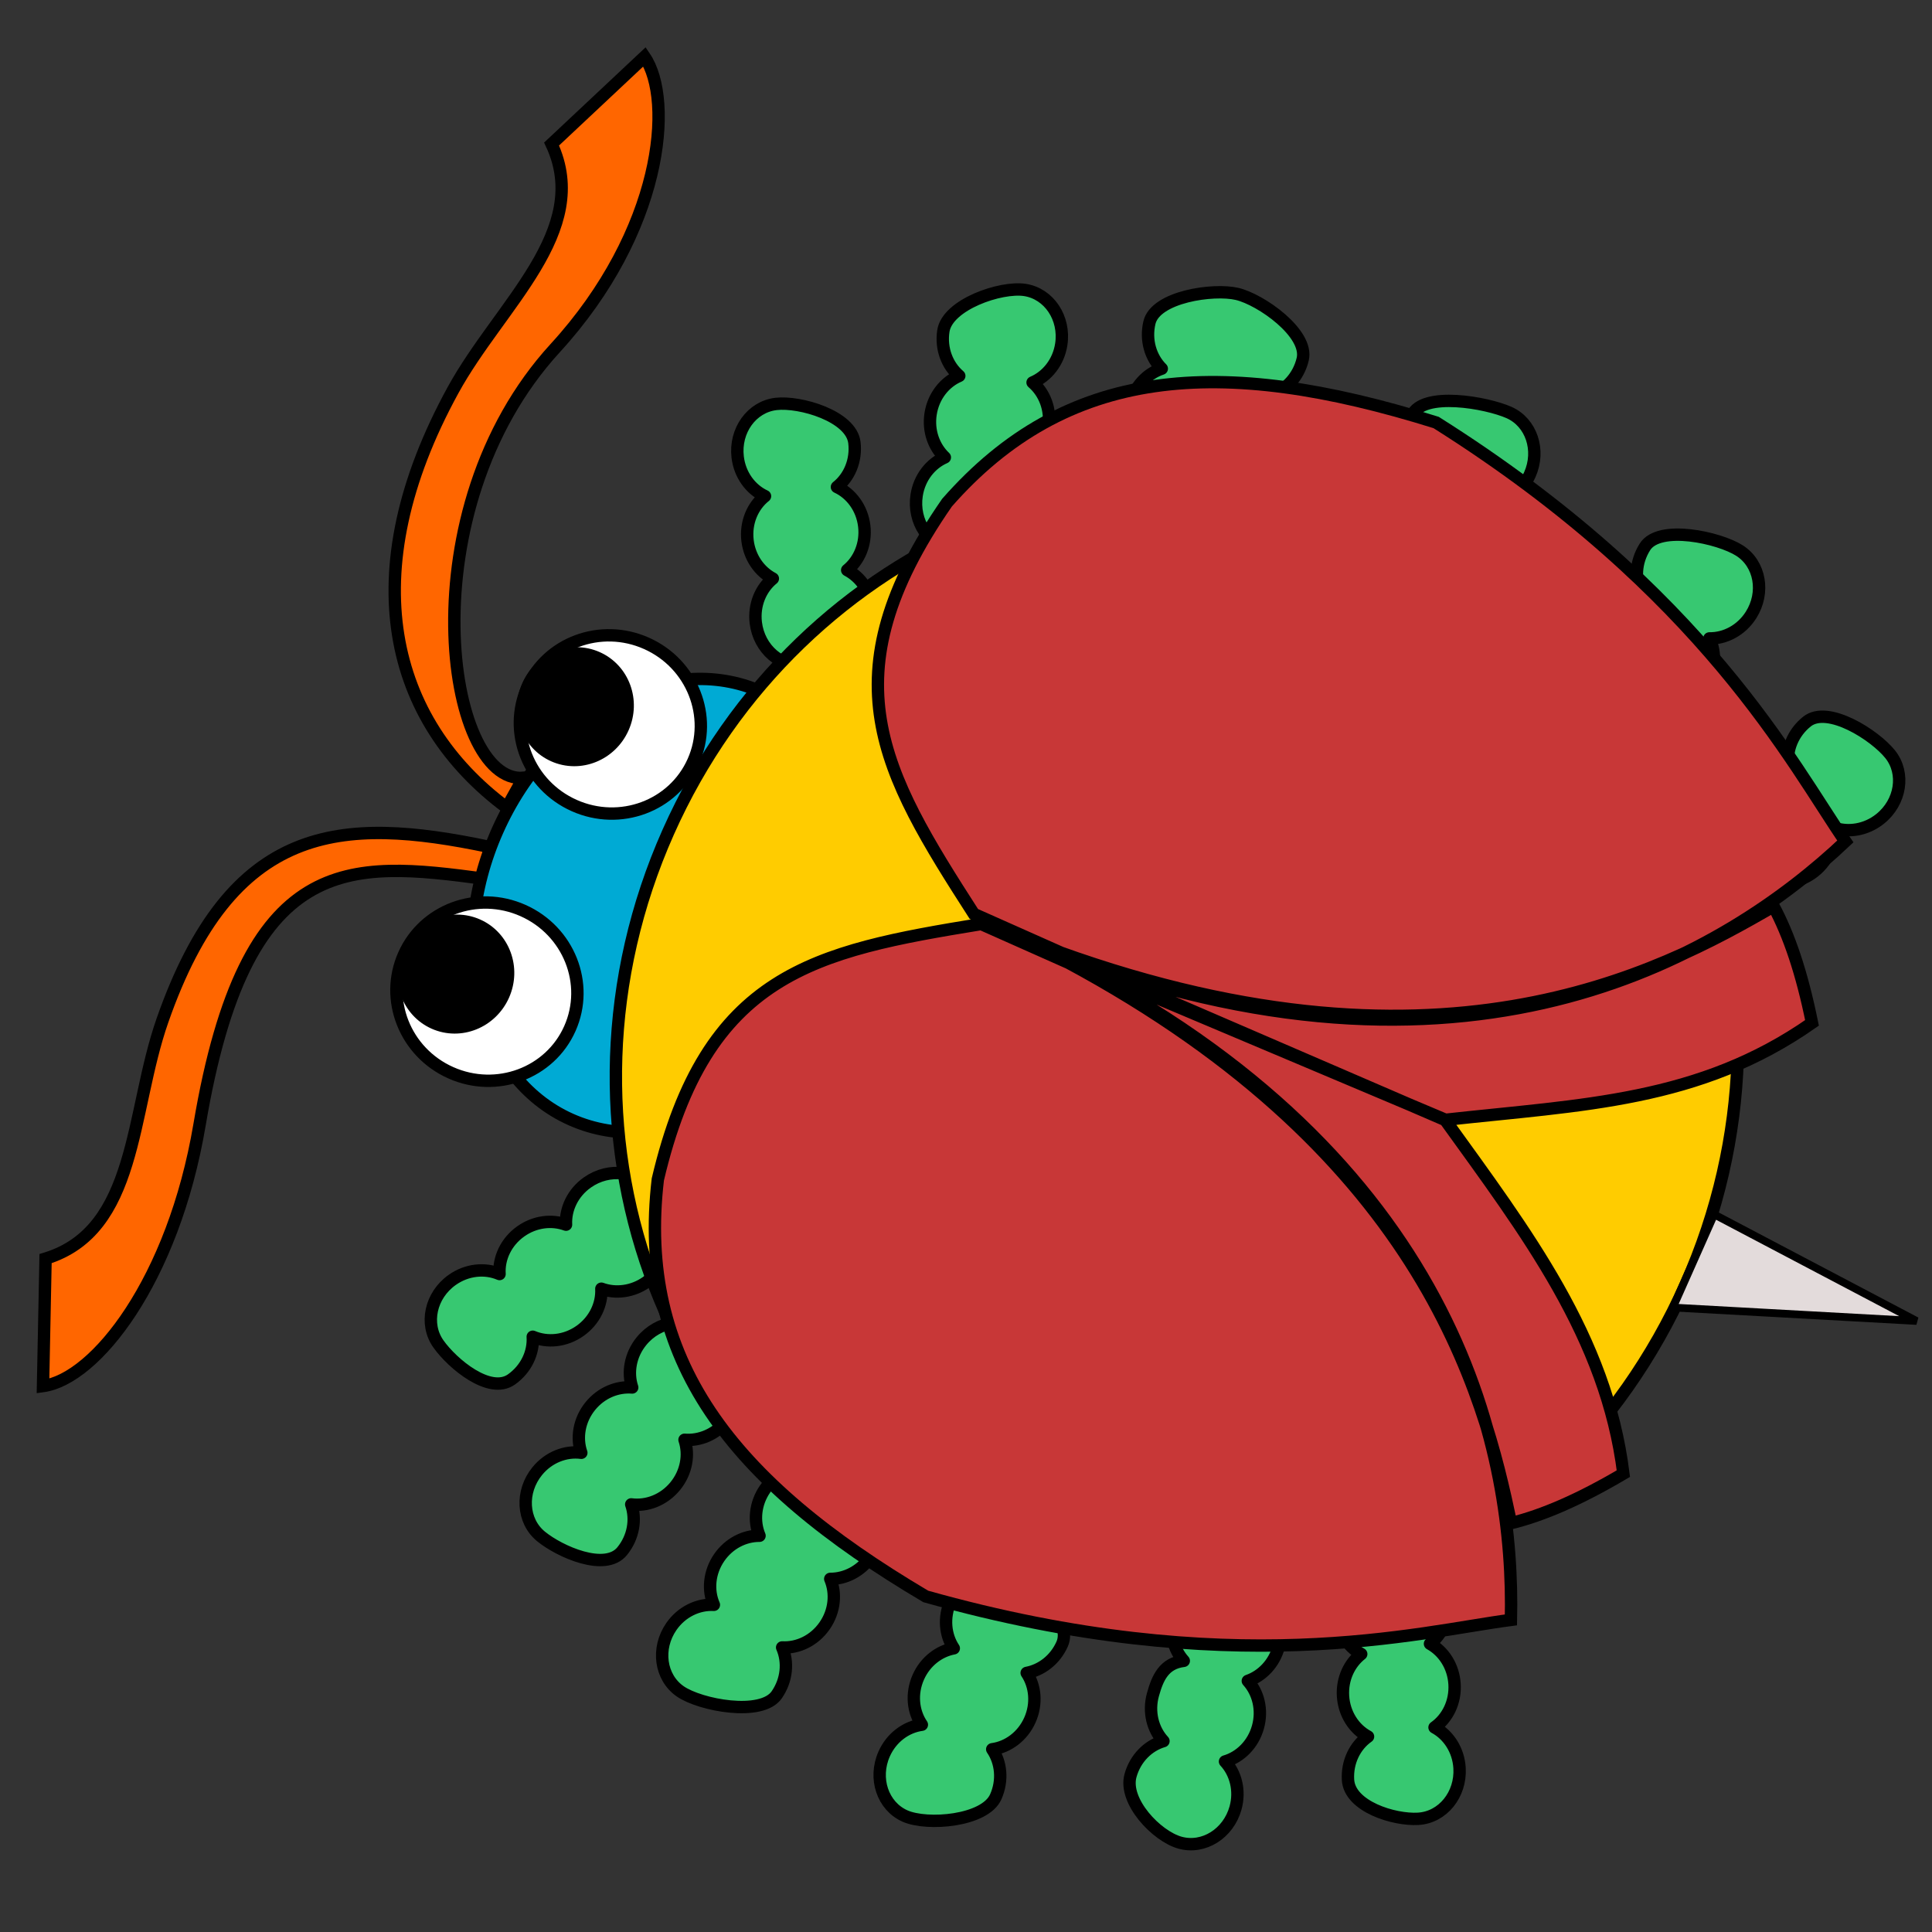 <?xml version="1.0" encoding="UTF-8" standalone="no"?>
<!-- Created with Inkscape (http://www.inkscape.org/) -->

<svg
   xmlns:dc="http://purl.org/dc/elements/1.1/"
   xmlns:cc="http://creativecommons.org/ns#"
   xmlns:rdf="http://www.w3.org/1999/02/22-rdf-syntax-ns#"
   xmlns:svg="http://www.w3.org/2000/svg"
   xmlns="http://www.w3.org/2000/svg"
   xmlns:xlink="http://www.w3.org/1999/xlink"
   xmlns:sodipodi="http://sodipodi.sourceforge.net/DTD/sodipodi-0.dtd"
   xmlns:inkscape="http://www.inkscape.org/namespaces/inkscape"
   width="251"
   height="251"
   id="svg2"
   version="1.1"
   inkscape:version="0.48.4 r9939"
   sodipodi:docname="bug.svg">
  <rect width="100%" height="100%" fill="#333333" stroke="none"/>
  <defs
     id="defs4">
    <linearGradient
       gradientUnits="userSpaceOnUse"
       y2="610.348"
       x2="261.316"
       y1="610.348"
       x1="184.641"
       gradientTransform="matrix(0.691,0,0,1.447,-43,-11)"
       id="trunk-gradient-6-0">
      <stop
         style="stop-color:#000000;stop-opacity:1"
         id="trunk-dark-stop-1-3"
         offset="0" />
      <stop
         style="stop-color:#49c2ff;stop-opacity:1"
         id="trunk-light-stop-1-60"
         offset="1" />
    </linearGradient>
    <linearGradient
       gradientUnits="userSpaceOnUse"
       y2="610.348"
       x2="261.316"
       y1="610.348"
       x1="184.641"
       gradientTransform="matrix(0.691,0,0,1.447,-43,-11)"
       id="trunk-gradient-6-0-4">
      <stop
         style="stop-color:#000000;stop-opacity:1"
         id="trunk-dark-stop-1-3-3"
         offset="0" />
      <stop
         style="stop-color:#49c2ff;stop-opacity:1"
         id="trunk-light-stop-1-60-4"
         offset="1" />
    </linearGradient>
    <linearGradient
       gradientUnits="userSpaceOnUse"
       y2="610.348"
       x2="261.316"
       y1="610.348"
       x1="184.641"
       gradientTransform="matrix(0.691,0,0,1.447,-43,-11)"
       id="trunk-gradient-6-0-5">
      <stop
         style="stop-color:#000000;stop-opacity:1"
         id="trunk-dark-stop-1-3-0"
         offset="0" />
      <stop
         style="stop-color:#49c2ff;stop-opacity:1"
         id="trunk-light-stop-1-60-49"
         offset="1" />
    </linearGradient>
    <linearGradient
       inkscape:collect="always"
       xlink:href="#trunk-gradient-6-0-5-5"
       id="linearGradient3936-5-6"
       gradientUnits="userSpaceOnUse"
       gradientTransform="matrix(0.691,0,0,1.447,-26.419,-742.658)"
       x1="184.641"
       y1="610.348"
       x2="261.316"
       y2="610.348" />
    <linearGradient
       gradientUnits="userSpaceOnUse"
       y2="610.348"
       x2="261.316"
       y1="610.348"
       x1="184.641"
       gradientTransform="matrix(0.691,0,0,1.447,-43,-11)"
       id="trunk-gradient-6-0-5-5">
      <stop
         style="stop-color:#000000;stop-opacity:1"
         id="trunk-dark-stop-1-3-0-2"
         offset="0" />
      <stop
         style="stop-color:#49c2ff;stop-opacity:1"
         id="trunk-light-stop-1-60-49-7"
         offset="1" />
    </linearGradient>
    <linearGradient
       inkscape:collect="always"
       xlink:href="#trunk-gradient-6-0-4-1"
       id="linearGradient6358-9"
       x1="61.124"
       y1="186.855"
       x2="200.505"
       y2="186.855"
       gradientUnits="userSpaceOnUse" />
    <linearGradient
       gradientUnits="userSpaceOnUse"
       y2="610.348"
       x2="261.316"
       y1="610.348"
       x1="184.641"
       gradientTransform="matrix(0.691,0,0,1.447,-43,-11)"
       id="trunk-gradient-6-0-4-1">
      <stop
         style="stop-color:#000000;stop-opacity:1"
         id="trunk-dark-stop-1-3-3-2"
         offset="0" />
      <stop
         style="stop-color:#49c2ff;stop-opacity:1"
         id="trunk-light-stop-1-60-4-7"
         offset="1" />
    </linearGradient>
  </defs>
  <sodipodi:namedview
     id="base"
     pagecolor="#ffffff"
     bordercolor="#666666"
     borderopacity="1.0"
     inkscape:pageopacity="0.0"
     inkscape:pageshadow="2"
     inkscape:zoom="2"
     inkscape:cx="254.24104"
     inkscape:cy="126.60222"
     inkscape:document-units="px"
     inkscape:current-layer="layer3"
     showgrid="false"
     fit-margin-bottom="0"
     fit-margin-top="0"
     fit-margin-left="0"
     fit-margin-right="0"
     inkscape:window-width="1440"
     inkscape:window-height="847"
     inkscape:window-x="0"
     inkscape:window-y="540"
     inkscape:window-maximized="1" />
  <g
     style="display:none"
     inkscape:label="11 copy"
     id="g3988"
     inkscape:groupmode="layer">
    <path
       inkscape:connector-curvature="0"
       id="path3990"
       d="M 109.3,124.706 C 88.391,171.704 61.767,205.5 49.834,200.192 37.901,194.883 45.178,152.479 66.087,105.481 86.997,58.482 113.62,24.686 125.553,29.995 137.486,35.304 130.209,77.707 109.3,124.706 z"
       style="color:#000000;fill:#ffffff;fill-opacity:1;fill-rule:evenodd;stroke:#000000;stroke-width:1.607;stroke-linecap:round;stroke-linejoin:round;stroke-miterlimit:4;stroke-opacity:1;stroke-dashoffset:0;marker:none;visibility:visible;display:inline;overflow:visible;enable-background:accumulate" />
    <path
       inkscape:connector-curvature="0"
       id="path3992"
       d="m 218.989,166.91 c -16.96,38.121 -60.297,55.86 -96.796,39.622 -36.499,-16.238 -52.339,-60.305 -35.38,-98.426 16.96,-38.121 60.297,-55.86 96.796,-39.622 36.499,16.238 52.339,60.305 35.38,98.426 z"
       style="color:#000000;fill:#ffffff;fill-opacity:1;fill-rule:evenodd;stroke:#000000;stroke-width:1.607;stroke-linecap:round;stroke-linejoin:round;stroke-miterlimit:4;stroke-opacity:1;stroke-dashoffset:0;marker:none;visibility:visible;display:inline;overflow:visible;enable-background:accumulate" />
    <path
       inkscape:connector-curvature="0"
       d="m 5.92,163.515 c 11.961,-3.665 10.998,-18.964 15.18,-30.929 8.984,-25.706 37.64,-44.35 41.449,-21.255 L 50.628,142.078 C 67.519,84.346 31.943,110.512 25.928,146.103 22.494,166.421 12.389,179.148 5.587,180.073 z M 71.66,18.712 C 76.947,30.05 64.938,39.578 58.851,50.695 45.772,74.58 51.111,108.348 70.816,95.714 L 85.673,66.272 C 54.1,117.473 49.715,73.528 72.124,45.231 84.916,29.076 87.604,13.049 83.737,7.378 z"
       style="fill:none;stroke:#000000;stroke-width:1.607;stroke-linecap:butt;stroke-linejoin:miter;stroke-opacity:1;display:inline"
       id="path3994" />
    <path
       inkscape:connector-curvature="0"
       d="m 116.793,62.532 c -3.968,8.918 -14.578,12.859 -23.7,8.801 -9.121,-4.058 -13.299,-14.577 -9.331,-23.496 3.968,-8.918 14.578,-12.859 23.7,-8.801 9.121,4.058 13.299,14.577 9.331,23.496 z M 73.072,169.699 c -3.968,8.918 -14.578,12.859 -23.7,8.801 -9.121,-4.058 -13.299,-14.577 -9.331,-23.496 3.968,-8.918 14.578,-12.859 23.7,-8.801 9.121,4.058 13.299,14.577 9.331,23.496 z"
       style="color:#000000;fill:#ffffff;fill-opacity:1;fill-rule:evenodd;stroke:#000000;stroke-width:1.607;stroke-linecap:round;stroke-linejoin:round;stroke-miterlimit:4;stroke-opacity:1;stroke-dashoffset:0;marker:none;visibility:visible;display:inline;overflow:visible;enable-background:accumulate"
       id="path3996" />
    <path
       inkscape:connector-curvature="0"
       d="m 63.937,166.514 c -2.976,6.689 -10.646,9.772 -17.132,6.886 -6.486,-2.886 -9.332,-10.647 -6.356,-17.336 2.976,-6.689 10.646,-9.772 17.132,-6.886 6.486,2.886 9.332,10.647 6.356,17.336 z M 108.27,60.938 c -2.976,6.689 -10.646,9.772 -17.132,6.886 -6.486,-2.886 -9.332,-10.647 -6.356,-17.336 2.976,-6.689 10.646,-9.772 17.132,-6.886 6.486,2.886 9.332,10.647 6.356,17.336 z"
       style="color:#000000;fill:#000000;fill-opacity:1;fill-rule:evenodd;stroke:#000000;stroke-width:1.607;stroke-linecap:round;stroke-linejoin:round;stroke-miterlimit:4;stroke-opacity:1;stroke-dashoffset:0;marker:none;visibility:visible;display:inline;overflow:visible;enable-background:accumulate"
       id="path3998" />
    <path
       inkscape:connector-curvature="0"
       d="m 162.886,240.856 c -3.168,0.189 -5.903,-2.459 -6.109,-5.915 -0.14,-2.34 0.921,-4.447 2.601,-5.624 -1.807,-0.97 -3.111,-2.936 -3.251,-5.275 -0.133,-2.228 0.826,-4.241 2.368,-5.446 -1.776,-0.981 -3.053,-2.928 -3.191,-5.241 -0.206,-3.456 2.195,-6.41 5.363,-6.599 3.168,-0.189 5.903,2.459 6.109,5.915 0.133,2.228 -0.826,4.241 -2.368,5.446 1.776,0.981 3.053,2.928 3.191,5.241 0.14,2.34 -0.921,4.447 -2.601,5.624 1.807,0.97 3.111,2.936 3.251,5.275 0.206,3.456 -2.195,6.41 -5.363,6.599 z m -24.1,-4.401 c -3.058,-0.848 -4.788,-4.24 -3.863,-7.576 0.626,-2.259 2.313,-3.908 4.283,-4.478 -1.396,-1.503 -1.992,-3.786 -1.366,-6.044 0.596,-2.151 2.156,-3.745 4.005,-4.385 -1.362,-1.503 -1.939,-3.759 -1.32,-5.992 0.925,-3.336 4.154,-5.353 7.212,-4.505 3.058,0.848 4.788,4.24 3.863,7.576 -0.596,2.151 -2.156,3.745 -4.005,4.385 1.362,1.503 1.939,3.759 1.32,5.992 -0.626,2.259 -2.313,3.908 -4.283,4.478 1.396,1.503 1.992,3.786 1.366,6.044 -0.925,3.336 -4.154,5.353 -7.212,4.505 z m -17.719,-5.904 c -2.9,-1.29 -4.109,-4.9 -2.702,-8.063 0.953,-2.141 2.864,-3.524 4.897,-3.797 -1.159,-1.692 -1.412,-4.038 -0.459,-6.18 0.907,-2.04 2.685,-3.386 4.608,-3.745 -1.125,-1.688 -1.363,-4.004 -0.421,-6.121 1.407,-3.163 4.899,-4.681 7.798,-3.391 2.9,1.29 4.109,4.9 2.702,8.063 -0.907,2.04 -2.685,3.386 -4.608,3.745 1.125,1.688 1.363,4.004 0.421,6.121 -0.953,2.141 -2.864,3.524 -4.897,3.797 1.159,1.692 1.411,4.038 0.459,6.18 -1.407,3.163 -4.899,4.681 -7.798,3.391 z m -18.217,-8.415 c -2.608,-1.809 -3.122,-5.581 -1.148,-8.426 1.336,-1.926 3.472,-2.927 5.52,-2.815 -0.822,-1.879 -0.632,-4.231 0.704,-6.156 1.273,-1.834 3.27,-2.825 5.227,-2.819 -0.79,-1.868 -0.591,-4.188 0.73,-6.092 1.973,-2.844 5.687,-3.684 8.294,-1.875 2.608,1.809 3.122,5.581 1.148,8.426 -1.273,1.834 -3.27,2.825 -5.227,2.819 0.79,1.868 0.591,4.188 -0.73,6.092 -1.336,1.926 -3.472,2.927 -5.52,2.815 0.822,1.879 0.632,4.231 -0.704,6.156 -1.973,2.844 -5.687,3.684 -8.294,1.875 z m -16.156,-8.387 c -2.459,-2.007 -2.678,-5.807 -0.489,-8.49 1.482,-1.816 3.69,-2.648 5.723,-2.377 -0.673,-1.937 -0.301,-4.267 1.181,-6.083 1.412,-1.73 3.48,-2.561 5.43,-2.403 -0.642,-1.924 -0.263,-4.221 1.202,-6.017 2.189,-2.682 5.956,-3.23 8.415,-1.223 2.459,2.007 2.678,5.807 0.489,8.49 -1.412,1.73 -3.48,2.561 -5.43,2.403 0.642,1.924 0.263,4.221 -1.202,6.017 -1.482,1.816 -3.69,2.648 -5.723,2.377 0.673,1.937 0.301,4.267 -1.181,6.083 -2.189,2.682 -5.956,3.23 -8.415,1.223 z M 71.221,200.526 c -1.834,-2.59 -1.03,-6.311 1.795,-8.312 1.913,-1.354 4.263,-1.567 6.149,-0.763 -0.132,-2.047 0.849,-4.193 2.762,-5.547 1.822,-1.29 4.038,-1.539 5.875,-0.866 -0.105,-2.026 0.873,-4.139 2.764,-5.478 2.825,-2.001 6.602,-1.523 8.436,1.068 1.834,2.59 1.03,6.311 -1.795,8.312 -1.822,1.29 -4.038,1.539 -5.875,0.866 0.105,2.026 -0.873,4.139 -2.764,5.478 -1.913,1.354 -4.263,1.567 -6.149,0.763 0.132,2.047 -0.849,4.193 -2.762,5.547 -2.825,2.001 -6.602,1.523 -8.436,-1.068 z M 231.706,77.754 c -1.981,-2.48 -5.779,-2.738 -8.484,-0.577 -1.831,1.463 -2.686,3.662 -2.436,5.698 -1.93,-0.693 -4.264,-0.345 -6.095,1.117 -1.744,1.393 -2.598,3.453 -2.46,5.405 -1.917,-0.662 -4.219,-0.307 -6.029,1.139 -2.705,2.161 -3.292,5.922 -1.311,8.402 1.981,2.48 5.779,2.738 8.484,0.577 1.744,-1.393 2.598,-3.453 2.46,-5.405 1.917,0.662 4.219,0.307 6.029,-1.139 1.831,-1.463 2.686,-3.662 2.436,-5.698 1.93,0.693 4.264,0.345 6.095,-1.117 2.705,-2.161 3.292,-5.922 1.311,-8.402 z M 212.3,62.8 c -2.677,-1.704 -6.355,-0.718 -8.213,2.203 -1.258,1.977 -1.354,4.335 -0.458,6.18 -2.051,-0.03 -4.146,1.055 -5.404,3.032 -1.199,1.883 -1.338,4.109 -0.575,5.91 -2.029,-0.005 -4.091,1.076 -5.335,3.031 -1.859,2.921 -1.195,6.67 1.482,8.373 2.677,1.704 6.355,0.718 8.213,-2.203 1.199,-1.883 1.338,-4.109 0.576,-5.91 2.029,0.005 4.09,-1.076 5.335,-3.031 1.258,-1.977 1.354,-4.335 0.458,-6.18 2.051,0.03 4.146,-1.055 5.404,-3.032 1.859,-2.921 1.195,-6.67 -1.482,-8.373 z m -16.249,-9.208 c -2.9,-1.29 -6.391,0.228 -7.798,3.391 -0.953,2.141 -0.7,4.487 0.459,6.18 -2.033,0.273 -3.944,1.655 -4.897,3.797 -0.907,2.04 -0.717,4.261 0.303,5.931 -2.007,0.294 -3.887,1.668 -4.829,3.786 -1.407,3.163 -0.197,6.773 2.702,8.063 2.9,1.29 6.391,-0.228 7.798,-3.391 0.907,-2.04 0.717,-4.261 -0.303,-5.931 2.007,-0.294 3.887,-1.668 4.829,-3.786 0.953,-2.141 0.7,-4.487 -0.459,-6.18 2.033,-0.273 3.944,-1.655 4.897,-3.797 1.407,-3.163 0.197,-6.773 -2.702,-8.063 z m -18.447,-7.897 c -3.09,-0.726 -6.236,1.418 -7.027,4.788 -0.536,2.282 0.151,4.539 1.605,5.985 -1.946,0.648 -3.566,2.363 -4.102,4.645 -0.51,2.173 0.091,4.32 1.406,5.769 -1.917,0.664 -3.507,2.365 -4.037,4.621 -0.792,3.37 1.071,6.691 4.161,7.416 3.09,0.726 6.236,-1.418 7.027,-4.788 0.51,-2.173 -0.091,-4.32 -1.406,-5.769 1.917,-0.664 3.507,-2.365 4.037,-4.621 0.536,-2.282 -0.151,-4.539 -1.605,-5.985 1.946,-0.648 3.566,-2.363 4.102,-4.645 0.792,-3.37 -1.071,-6.69 -4.161,-7.416 z m -17.047,-6.384 c -3.137,-0.483 -6.106,1.9 -6.633,5.321 -0.357,2.316 0.504,4.513 2.066,5.842 -1.89,0.797 -3.371,2.634 -3.727,4.95 -0.34,2.206 0.428,4.3 1.851,5.642 -1.859,0.811 -3.312,2.631 -3.664,4.921 -0.527,3.422 1.589,6.587 4.726,7.07 3.137,0.483 6.106,-1.9 6.633,-5.321 0.34,-2.206 -0.428,-4.3 -1.851,-5.642 1.859,-0.811 3.312,-2.631 3.664,-4.921 0.357,-2.316 -0.504,-4.513 -2.066,-5.842 1.89,-0.797 3.371,-2.634 3.728,-4.95 0.527,-3.422 -1.589,-6.587 -4.726,-7.07 z m -20.181,-2.641 c -3.152,0.372 -5.378,3.461 -4.972,6.899 0.275,2.328 1.69,4.215 3.551,5.078 -1.608,1.273 -2.546,3.438 -2.271,5.765 0.262,2.217 1.56,4.03 3.29,4.944 -1.575,1.278 -2.489,3.42 -2.218,5.721 0.406,3.438 3.29,5.924 6.441,5.551 3.152,-0.372 5.378,-3.461 4.972,-6.899 -0.262,-2.217 -1.56,-4.03 -3.29,-4.944 1.575,-1.278 2.489,-3.42 2.218,-5.721 -0.275,-2.328 -1.69,-4.215 -3.551,-5.078 1.608,-1.273 2.546,-3.438 2.271,-5.765 -0.406,-3.438 -3.29,-5.924 -6.441,-5.551 z"
       style="color:#000000;fill:#ffffff;fill-opacity:1;fill-rule:evenodd;stroke:#000000;stroke-width:1.607;stroke-linecap:round;stroke-linejoin:round;stroke-miterlimit:4;stroke-opacity:1;stroke-dasharray:none;stroke-dashoffset:0;marker:none;visibility:visible;display:inline;overflow:visible;enable-background:accumulate"
       id="path4000" />
    <path
       inkscape:connector-curvature="0"
       d="m 126.52,118.737 c -11.909,-18.511 -19.174,-30.801 -3.488,-53.43 15.489,-17.645 35.304,-19.26 63.547,-10.417 34.866,21.975 46.343,44.548 53.164,54.427 -15.254,14.408 -47.67,34.393 -100.011,15.298 z m 8.543,4.021 c 51.377,19.348 80.566,3.573 95.357,-5.017 2.019,3.781 3.659,8.602 4.991,15.149 -14.711,10.285 -29.802,10.619 -47.704,12.598 z m -7.579,-2.713 c -21.723,3.549 -35.716,6.38 -42.021,33.184 -2.736,23.319 9.332,39.118 34.81,54.176 39.667,11.184 64.118,4.595 76.023,3.046 0.489,-20.977 -6.371,-58.436 -55.6,-84.528 z m 8.706,3.654 c 48.771,25.207 56.596,57.449 60.119,74.187 4.16,-1.032 8.839,-3.042 14.594,-6.436 -2.211,-17.813 -12.671,-31.381 -23.188,-46.003 z"
       style="fill:#ffffff;stroke:#000000;stroke-width:1.607;stroke-linecap:butt;stroke-linejoin:miter;stroke-opacity:1;display:inline"
       id="path4002" />
  </g>
  <g
     inkscape:groupmode="layer"
     id="layer2"
     inkscape:label="11"
     style="display:none">
    <path
       id="target1-11-5-8-9"
       style="fill:#00ff00;stroke:#000000;stroke-width:1.607;stroke-linecap:butt;stroke-linejoin:miter;stroke-opacity:1;display:inline"
       d="m 5.92,163.515 c 11.961,-3.665 10.998,-18.964 15.18,-30.929 8.984,-25.706 34.011,-45.086 42.143,-21.826 L 52.423,141.997 C 64.827,84.467 31.943,110.512 25.928,146.103 22.494,166.421 12.389,179.148 5.587,180.073 z M 71.66,18.712 C 76.947,30.05 64.938,39.578 58.851,50.695 45.772,74.58 50.133,106.594 70.693,96.978 L 86.529,65.335 C 50.696,121.073 52.775,66.355 72.124,45.231 86.042,30.035 87.604,13.049 83.737,7.378 z"
       inkscape:connector-curvature="0"
       sodipodi:nodetypes="csccscccsccscc" />
    <path
       inkscape:connector-curvature="0"
       id="legs-11-8-1-2-1"
       style="color:#000000;fill:#ffffff;fill-opacity:1;fill-rule:evenodd;stroke:#000000;stroke-width:1.607;stroke-linecap:round;stroke-linejoin:round;stroke-miterlimit:4;stroke-opacity:1;stroke-dasharray:none;stroke-dashoffset:0;marker:none;visibility:visible;display:inline;overflow:visible;enable-background:accumulate"
       d="m 140.417,37.568 c -3.152,0.372 -5.378,3.461 -4.972,6.899 0.275,2.328 1.69,4.215 3.551,5.078 -1.608,1.273 -2.546,3.438 -2.271,5.765 0.262,2.217 1.56,4.03 3.29,4.944 -1.575,1.278 -2.489,3.42 -2.218,5.721 0.406,3.438 3.29,5.924 6.441,5.551 3.152,-0.372 5.378,-3.461 4.972,-6.899 -0.262,-2.217 -1.56,-4.03 -3.29,-4.944 1.575,-1.278 2.489,-3.42 2.218,-5.721 -0.275,-2.328 -1.69,-4.215 -3.551,-5.078 1.608,-1.273 2.546,-3.438 2.271,-5.765 -0.406,-3.438 -3.29,-5.924 -6.441,-5.551 z m 20.661,1.315 c -3.137,-0.483 -6.106,1.9 -6.633,5.321 -0.357,2.316 0.504,4.513 2.066,5.842 -1.89,0.797 -3.371,2.634 -3.727,4.95 -0.34,2.206 0.428,4.3 1.851,5.642 -1.859,0.811 -3.312,2.631 -3.664,4.921 -0.527,3.422 1.589,6.587 4.726,7.07 3.137,0.483 6.106,-1.9 6.633,-5.321 0.34,-2.206 -0.428,-4.3 -1.851,-5.642 1.859,-0.811 3.312,-2.631 3.664,-4.921 0.357,-2.316 -0.504,-4.513 -2.066,-5.842 1.89,-0.797 3.371,-2.634 3.727,-4.95 0.527,-3.422 -1.589,-6.587 -4.726,-7.07 z m 16.822,6.395 c -3.09,-0.726 -6.236,1.418 -7.027,4.788 -0.536,2.282 0.151,4.539 1.605,5.985 -1.946,0.648 -3.566,2.363 -4.102,4.645 -0.51,2.173 0.091,4.32 1.406,5.769 -1.917,0.664 -3.507,2.365 -4.037,4.621 -0.792,3.37 1.071,6.69 4.161,7.416 3.09,0.726 6.236,-1.418 7.027,-4.788 0.51,-2.173 -0.091,-4.32 -1.406,-5.769 1.917,-0.664 3.507,-2.365 4.037,-4.621 0.536,-2.282 -0.151,-4.539 -1.605,-5.985 1.946,-0.648 3.566,-2.363 4.102,-4.645 0.792,-3.37 -1.071,-6.69 -4.161,-7.416 z m 18.152,8.315 c -2.9,-1.29 -6.391,0.228 -7.798,3.391 -0.953,2.141 -0.7,4.487 0.459,6.18 -2.033,0.273 -3.944,1.655 -4.897,3.797 -0.907,2.04 -0.717,4.261 0.303,5.931 -2.007,0.294 -3.887,1.668 -4.829,3.786 -1.407,3.163 -0.197,6.773 2.702,8.063 2.9,1.29 6.391,-0.228 7.798,-3.391 0.907,-2.04 0.717,-4.261 -0.303,-5.931 2.007,-0.294 3.887,-1.668 4.829,-3.786 0.953,-2.141 0.7,-4.487 -0.459,-6.18 2.033,-0.273 3.944,-1.655 4.897,-3.797 1.407,-3.163 0.197,-6.773 -2.702,-8.063 z m 16.983,9.534 c -2.677,-1.704 -6.355,-0.718 -8.213,2.203 -1.258,1.977 -1.354,4.335 -0.458,6.18 -2.051,-0.03 -4.146,1.055 -5.404,3.032 -1.199,1.883 -1.338,4.109 -0.576,5.91 -2.029,-0.005 -4.091,1.076 -5.335,3.031 -1.859,2.921 -1.195,6.67 1.482,8.373 2.677,1.704 6.355,0.718 8.213,-2.203 1.199,-1.883 1.338,-4.109 0.575,-5.91 2.029,0.005 4.091,-1.076 5.335,-3.031 1.258,-1.977 1.354,-4.335 0.458,-6.18 2.051,0.03 4.146,-1.055 5.404,-3.032 1.859,-2.921 1.195,-6.67 -1.482,-8.373 z m 18.141,14.831 c -1.981,-2.48 -5.779,-2.738 -8.484,-0.577 -1.831,1.463 -2.686,3.662 -2.436,5.698 -1.93,-0.693 -4.264,-0.345 -6.095,1.117 -1.744,1.393 -2.598,3.453 -2.46,5.405 -1.917,-0.662 -4.219,-0.307 -6.029,1.139 -2.705,2.161 -3.292,5.922 -1.311,8.402 1.981,2.48 5.779,2.738 8.484,0.577 1.744,-1.393 2.598,-3.453 2.46,-5.405 1.917,0.662 4.219,0.307 6.029,-1.139 1.831,-1.463 2.686,-3.662 2.436,-5.698 1.93,0.693 4.264,0.345 6.095,-1.117 2.705,-2.161 3.292,-5.922 1.311,-8.402 z M 71.751,199.642 c -1.834,-2.59 -1.03,-6.311 1.795,-8.312 1.913,-1.354 4.263,-1.567 6.149,-0.763 -0.132,-2.047 0.849,-4.193 2.762,-5.547 1.822,-1.29 4.038,-1.539 5.875,-0.866 -0.105,-2.026 0.873,-4.139 2.764,-5.478 2.825,-2 6.602,-1.523 8.436,1.068 1.834,2.59 1.03,6.311 -1.795,8.312 -1.822,1.29 -4.038,1.539 -5.875,0.866 0.105,2.026 -0.873,4.139 -2.764,5.478 -1.913,1.354 -4.263,1.567 -6.149,0.763 0.132,2.047 -0.849,4.193 -2.762,5.547 -2.825,2 -6.602,1.523 -8.436,-1.068 z m 14.604,13.271 c -2.459,-2.007 -2.678,-5.807 -0.489,-8.49 1.482,-1.816 3.69,-2.648 5.723,-2.377 -0.673,-1.937 -0.301,-4.267 1.181,-6.083 1.412,-1.73 3.48,-2.561 5.43,-2.403 -0.642,-1.924 -0.263,-4.221 1.202,-6.017 2.189,-2.682 5.956,-3.23 8.415,-1.223 2.459,2.007 2.678,5.807 0.489,8.49 -1.412,1.73 -3.48,2.561 -5.43,2.403 0.642,1.924 0.263,4.221 -1.202,6.017 -1.482,1.816 -3.69,2.648 -5.723,2.377 0.673,1.937 0.301,4.267 -1.181,6.083 -2.189,2.682 -5.956,3.23 -8.415,1.223 z m 17.231,9.195 c -2.608,-1.809 -3.122,-5.581 -1.148,-8.426 1.336,-1.926 3.472,-2.927 5.52,-2.815 -0.822,-1.879 -0.632,-4.231 0.704,-6.156 1.273,-1.834 3.27,-2.825 5.227,-2.819 -0.79,-1.868 -0.591,-4.188 0.73,-6.092 1.973,-2.844 5.687,-3.684 8.294,-1.875 2.608,1.809 3.122,5.581 1.148,8.426 -1.273,1.834 -3.27,2.825 -5.227,2.819 0.79,1.868 0.591,4.188 -0.73,6.092 -1.336,1.926 -3.472,2.927 -5.52,2.815 0.822,1.879 0.632,4.231 -0.704,6.156 -1.973,2.844 -5.687,3.684 -8.294,1.875 z m 17.495,7.912 c -2.9,-1.29 -4.109,-4.9 -2.702,-8.063 0.953,-2.141 2.864,-3.524 4.897,-3.797 -1.159,-1.692 -1.412,-4.038 -0.459,-6.18 0.907,-2.04 2.685,-3.386 4.608,-3.745 -1.125,-1.688 -1.363,-4.004 -0.421,-6.121 1.407,-3.163 4.899,-4.681 7.798,-3.391 2.9,1.29 4.109,4.9 2.702,8.063 -0.907,2.04 -2.685,3.386 -4.608,3.745 1.125,1.688 1.363,4.004 0.421,6.121 -0.953,2.141 -2.864,3.524 -4.897,3.797 1.159,1.692 1.411,4.038 0.459,6.18 -1.407,3.163 -4.899,4.681 -7.798,3.391 z m 17.664,5.538 c -3.058,-0.848 -4.788,-4.24 -3.863,-7.576 0.626,-2.259 2.313,-3.908 4.283,-4.478 -1.396,-1.503 -1.992,-3.786 -1.366,-6.044 0.596,-2.151 2.156,-3.745 4.005,-4.385 -1.362,-1.503 -1.939,-3.759 -1.32,-5.992 0.925,-3.336 4.154,-5.353 7.212,-4.505 3.058,0.848 4.788,4.24 3.863,7.576 -0.596,2.151 -2.156,3.745 -4.005,4.385 1.362,1.503 1.939,3.759 1.32,5.992 -0.626,2.259 -2.313,3.908 -4.283,4.478 1.396,1.503 1.992,3.786 1.366,6.044 -0.925,3.336 -4.154,5.353 -7.212,4.505 z m 23.896,3.871 c -3.168,0.189 -5.903,-2.459 -6.109,-5.915 -0.14,-2.34 0.921,-4.447 2.601,-5.624 -1.807,-0.97 -3.111,-2.936 -3.251,-5.275 -0.133,-2.228 0.826,-4.241 2.368,-5.446 -1.776,-0.981 -3.053,-2.928 -3.191,-5.241 -0.206,-3.456 2.195,-6.41 5.363,-6.599 3.168,-0.189 5.903,2.459 6.109,5.915 0.133,2.228 -0.826,4.241 -2.368,5.446 1.776,0.981 3.053,2.928 3.191,5.241 0.14,2.34 -0.921,4.447 -2.601,5.624 1.807,0.97 3.111,2.936 3.251,5.275 0.206,3.456 -2.195,6.41 -5.363,6.599 z"
       sodipodi:nodetypes="sscscssscscsssscscssscscsssscscssscscsssscscssscscsssscscssscscsscscscssscscsccsscscssscscsssscscssscscsssscscssscscsssscscssscscsssscscssscscsscscscssscscscc" />
    <path
       style="color:#000000;fill:#ffffff;fill-opacity:1;fill-rule:evenodd;stroke:#000000;stroke-width:1.607;stroke-linecap:round;stroke-linejoin:round;stroke-miterlimit:4;stroke-opacity:1;stroke-dashoffset:0;marker:none;visibility:visible;display:inline;overflow:visible;enable-background:accumulate"
       d="M 108.469,127.413 C 101.285,142.598 68.144,208.29 50.633,201.36 30.384,193.347 57.805,123.259 64.633,107.911 71.461,92.563 107.118,21.134 125.162,29.887 140.373,37.266 123.215,96.244 108.469,127.413 z"
       id="head-11-6-8-8"
       inkscape:connector-curvature="0"
       sodipodi:nodetypes="sssss" />
    <path
       style="color:#000000;fill:#ffffff;fill-opacity:1;fill-rule:evenodd;stroke:#000000;stroke-width:1.607;stroke-linecap:round;stroke-linejoin:round;stroke-miterlimit:4;stroke-opacity:1;stroke-dashoffset:0;marker:none;visibility:visible;display:inline;overflow:visible;enable-background:accumulate"
       d="m 218.989,166.91 c -16.96,38.121 -60.297,55.86 -96.796,39.622 -36.499,-16.238 -52.339,-60.305 -35.38,-98.426 16.96,-38.121 60.297,-55.86 96.796,-39.622 36.499,16.238 52.339,60.305 35.38,98.426 z"
       id="body-11-3-2-9"
       inkscape:connector-curvature="0" />
    <path
       id="eyes-11-7-3-7"
       style="color:#000000;fill:#ffffff;fill-opacity:1;fill-rule:evenodd;stroke:#000000;stroke-width:1.607;stroke-linecap:round;stroke-linejoin:round;stroke-miterlimit:4;stroke-opacity:1;stroke-dashoffset:0;marker:none;visibility:visible;display:inline;overflow:visible;enable-background:accumulate"
       d="M 114.804,61.115 C 110.86,70.283 99.111,74.515 91.423,70.812 82.299,66.416 80.205,55.778 83.542,47.646 c 3.79,-9.236 14.553,-12.782 22.851,-9.493 9.052,3.588 12.044,14.519 8.412,22.962 z M 68.029,167.886 c -3.25,8.597 -11.971,12.871 -19.588,10.065 -8.022,-2.955 -12.609,-12.985 -9.065,-21.494 3.986,-9.569 12.657,-14.468 21.179,-10.677 9.256,4.118 10.724,13.508 7.474,22.105 z"
       inkscape:connector-curvature="0"
       sodipodi:nodetypes="ssssssssss" />
    <path
       id="pupils-11-0-8-6"
       style="color:#000000;fill:#000000;fill-opacity:1;fill-rule:evenodd;stroke:#000000;stroke-width:1.607;stroke-linecap:round;stroke-linejoin:round;stroke-miterlimit:4;stroke-opacity:1;stroke-dashoffset:0;marker:none;visibility:visible;display:inline;overflow:visible;enable-background:accumulate"
       d="m 53.31,160.409 c -1.562,3.512 -5.589,5.13 -8.994,3.615 -3.405,-1.515 -4.899,-5.59 -3.337,-9.101 1.562,-3.512 5.589,-5.13 8.994,-3.615 3.405,1.515 4.899,5.59 3.337,9.101 z M 96.033,54.674 c -1.562,3.512 -5.589,5.13 -8.994,3.615 -3.405,-1.515 -4.899,-5.59 -3.337,-9.101 1.562,-3.512 5.589,-5.13 8.995,-3.615 3.405,1.515 4.899,5.59 3.337,9.101 z"
       inkscape:connector-curvature="0"
       sodipodi:nodetypes="ssssssssss" />
    <path
       inkscape:connector-curvature="0"
       d="m 126.52,118.737 c -11.909,-18.511 -19.174,-30.801 -3.488,-53.43 15.489,-17.645 35.304,-19.26 63.547,-10.417 34.866,21.975 46.343,44.548 53.164,54.427 -15.254,14.408 -47.67,34.393 -100.011,15.298 z m 8.543,4.021 c 51.377,19.348 80.566,3.573 95.357,-5.017 2.019,3.781 3.659,8.602 4.991,15.149 -14.711,10.285 -29.802,10.619 -47.704,12.598 z m -7.579,-2.713 c -21.723,3.549 -35.716,6.38 -42.021,33.184 -2.736,23.319 9.332,39.118 34.81,54.176 39.667,11.184 64.118,4.595 76.023,3.046 0.489,-20.977 -6.371,-58.436 -55.6,-84.528 z m 8.706,3.654 c 48.771,25.207 56.596,57.449 60.119,74.187 4.16,-1.032 8.839,-3.042 14.594,-6.436 -2.211,-17.813 -12.671,-31.381 -23.188,-46.003 z"
       style="fill:#ffffff;stroke:#000000;stroke-width:1.607;stroke-linecap:butt;stroke-linejoin:miter;stroke-opacity:1;display:inline"
       id="target2-11" />
    <path
       style="fill:#e3dbdb;stroke:#000000;stroke-width:1px;stroke-linecap:butt;stroke-linejoin:miter;stroke-opacity:1;display:inline"
       d="M 217.336,169.871 249,171.618 222.707,157.775 z"
       id="path3038-5"
       inkscape:connector-curvature="0"
       sodipodi:nodetypes="cccc" />
  </g>
  <g
     inkscape:label="10"
     inkscape:groupmode="layer"
     id="layer1"
     transform="translate(0.5,0.5)"
     style="display:none">
    <path
       id="target1-11-5-8-9-8"
       style="fill:#00ff00;stroke:#000000;stroke-width:1.607;stroke-linecap:butt;stroke-linejoin:miter;stroke-opacity:1;display:inline"
       d="m 5.42,163.015 c 11.961,-3.665 10.998,-18.964 15.18,-30.929 8.984,-25.706 34.011,-45.086 42.143,-21.826 L 51.923,141.497 C 64.327,83.967 31.443,110.012 25.428,145.603 21.994,165.921 11.889,178.648 5.087,179.573 z M 71.16,18.212 C 76.447,29.55 64.438,39.078 58.351,50.195 45.272,74.08 49.633,106.094 70.193,96.478 L 86.029,64.835 C 50.196,120.573 52.275,65.855 71.624,44.731 85.542,29.535 87.104,12.549 83.237,6.878 z"
       inkscape:connector-curvature="0"
       sodipodi:nodetypes="csccscccsccscc" />
    <path
       inkscape:connector-curvature="0"
       id="legs-11-8-1-4"
       style="color:#000000;fill:#ffffff;fill-opacity:1;fill-rule:evenodd;stroke:#000000;stroke-width:1.607;stroke-linecap:round;stroke-linejoin:round;stroke-miterlimit:4;stroke-opacity:1;stroke-dasharray:none;stroke-dashoffset:0;marker:none;visibility:visible;display:inline;overflow:visible;enable-background:accumulate"
       d="m 134.23,56.657 c -3.152,0.372 -3.542,30.08 -3.136,33.518 0.275,2.328 1.69,4.215 3.551,5.078 -1.608,1.273 -2.546,3.438 -2.271,5.765 0.262,2.217 1.56,4.03 3.29,4.944 -1.575,1.278 -2.489,3.42 -2.218,5.721 0.406,3.438 3.29,5.924 6.441,5.551 3.152,-0.372 5.378,-3.461 4.972,-6.899 -0.262,-2.217 -1.56,-4.03 -3.29,-4.944 1.575,-1.278 2.489,-3.42 2.218,-5.721 -0.275,-2.328 -1.69,-4.215 -3.551,-5.078 1.608,-1.273 2.546,-3.438 2.271,-5.765 -0.406,-3.438 -5.126,-32.543 -8.277,-32.171 z m 30.182,6.954 c -3.137,-0.483 -12.562,34.199 -13.089,37.621 -0.357,2.316 0.504,4.513 2.066,5.842 -1.89,0.797 -3.371,2.634 -3.728,4.95 -0.34,2.206 0.428,4.3 1.851,5.642 -1.859,0.811 -3.312,2.631 -3.664,4.921 -0.527,3.422 1.589,6.587 4.726,7.07 3.137,0.483 6.106,-1.9 6.633,-5.321 0.34,-2.206 -0.428,-4.3 -1.851,-5.642 1.859,-0.811 3.312,-2.631 3.664,-4.921 0.357,-2.316 -0.504,-4.513 -2.066,-5.842 1.89,-0.797 3.371,-2.634 3.727,-4.95 0.527,-3.422 4.867,-38.886 1.73,-39.369 z m 23.903,5.427 c -3.09,-0.726 -20.284,38.305 -21.075,41.675 -0.536,2.282 0.151,4.539 1.605,5.985 -1.946,0.648 -3.566,2.363 -4.102,4.645 -0.51,2.173 0.091,4.32 1.406,5.769 -1.917,0.664 -3.507,2.365 -4.037,4.621 -0.792,3.37 1.071,6.691 4.161,7.416 3.09,0.726 6.236,-1.418 7.027,-4.788 0.51,-2.173 -0.091,-4.32 -1.406,-5.769 1.917,-0.664 3.507,-2.365 4.037,-4.621 0.536,-2.282 -0.151,-4.539 -1.605,-5.985 1.946,-0.648 3.566,-2.363 4.102,-4.645 0.792,-3.37 12.976,-43.577 9.887,-44.303 z m 20.401,8.817 c -2.9,-1.29 -22.555,36.562 -23.963,39.725 -0.953,2.141 -0.7,4.487 0.459,6.18 -2.033,0.273 -3.944,1.655 -4.897,3.797 -0.907,2.04 -0.717,4.261 0.303,5.931 -2.007,0.294 -3.887,1.668 -4.829,3.786 -1.407,3.163 -0.197,6.773 2.702,8.063 2.9,1.29 6.391,-0.228 7.798,-3.391 0.907,-2.04 0.717,-4.261 -0.303,-5.931 2.007,-0.294 3.887,-1.668 4.829,-3.786 0.953,-2.141 0.7,-4.487 -0.459,-6.18 2.033,-0.273 3.944,-1.655 4.897,-3.797 1.407,-3.163 16.362,-43.106 13.462,-44.396 z m 18.817,14.307 c -2.677,-1.704 -26.432,28.6 -28.291,31.52 -1.258,1.977 -1.354,4.335 -0.458,6.18 -2.051,-0.03 -4.146,1.055 -5.404,3.032 -1.199,1.883 -1.338,4.109 -0.576,5.91 -2.029,-0.005 -4.091,1.076 -5.335,3.031 -1.859,2.921 -1.195,6.67 1.482,8.373 2.677,1.704 6.355,0.718 8.213,-2.203 1.199,-1.883 1.338,-4.109 0.575,-5.91 2.029,0.005 4.091,-1.076 5.335,-3.031 1.258,-1.977 1.354,-4.335 0.458,-6.18 2.051,0.03 4.146,-1.055 5.404,-3.032 1.859,-2.921 21.272,-35.987 18.595,-37.691 z m 11.335,14.298 c -1.981,-2.48 -16.764,18.018 -19.468,20.179 -1.831,1.463 -3.38,4.233 -3.13,6.268 -1.93,-0.693 -3.001,3.734 -4.832,5.196 -1.744,1.393 -2.598,3.453 -2.46,5.405 -1.917,-0.662 -4.219,-0.307 -6.029,1.139 -2.705,2.161 -3.292,5.922 -1.311,8.402 1.981,2.48 5.779,2.738 8.484,0.577 1.744,-1.393 2.598,-3.453 2.46,-5.405 1.917,0.662 5.565,-1.731 7.376,-3.178 1.831,-1.463 2.075,-5.253 1.825,-7.288 1.93,0.693 4.876,-2.02 6.708,-3.483 2.705,-2.161 12.359,-25.333 10.378,-27.813 z M 79.485,187.419 c -1.834,-2.59 20.521,-27.94 23.347,-29.94 1.913,-1.354 4.263,-1.567 6.149,-0.763 -0.132,-2.047 0.849,-4.193 2.762,-5.547 1.822,-1.29 4.038,-1.539 5.875,-0.866 -0.105,-2.026 0.873,-4.139 2.764,-5.478 2.825,-2 6.602,-1.523 8.436,1.068 1.834,2.59 1.03,6.311 -1.795,8.312 -1.822,1.29 -4.038,1.539 -5.875,0.866 0.105,2.026 -0.873,4.139 -2.764,5.478 -1.913,1.354 -4.263,1.567 -6.149,0.763 0.132,2.047 -0.849,4.193 -2.762,5.547 -2.825,2.001 -28.154,23.151 -29.988,20.561 z m 15.773,17.531 c -2.459,-2.007 21.703,-34.753 23.892,-37.435 1.482,-1.816 3.69,-2.648 5.723,-2.377 -0.673,-1.937 -0.301,-4.267 1.181,-6.083 1.412,-1.73 3.48,-2.561 5.43,-2.403 -0.642,-1.924 -0.263,-4.221 1.202,-6.017 2.189,-2.682 5.956,-3.23 8.415,-1.223 2.459,2.007 2.678,5.807 0.489,8.49 -1.411,1.73 -3.48,2.561 -5.43,2.403 0.642,1.924 0.263,4.222 -1.202,6.017 -1.482,1.816 -3.69,2.648 -5.723,2.377 0.673,1.937 0.301,4.267 -1.181,6.083 -2.189,2.682 -30.337,32.176 -32.795,30.169 z m 15.951,12.431 c -2.608,-1.809 19.847,-37.642 21.82,-40.487 1.336,-1.926 3.472,-2.927 5.52,-2.815 -0.822,-1.879 -0.632,-4.231 0.704,-6.156 1.273,-1.834 3.27,-2.825 5.227,-2.819 -0.79,-1.868 -0.591,-4.188 0.73,-6.092 1.973,-2.844 5.687,-3.684 8.294,-1.875 2.608,1.809 3.122,5.581 1.148,8.426 -1.273,1.834 -3.27,2.825 -5.227,2.819 0.79,1.868 0.591,4.188 -0.73,6.092 -1.336,1.926 -3.472,2.927 -5.52,2.815 0.822,1.879 0.632,4.231 -0.704,6.156 -1.973,2.844 -28.655,35.745 -31.263,33.936 z m 28.257,8.059 c -2.9,-1.29 8.014,-34.946 9.422,-38.109 0.953,-2.141 2.864,-3.524 4.897,-3.797 -1.159,-1.692 -1.412,-4.038 -0.459,-6.18 0.907,-2.04 2.685,-3.386 4.608,-3.745 -1.125,-1.688 -1.363,-4.004 -0.421,-6.121 1.407,-3.163 4.899,-4.681 7.798,-3.391 2.9,1.29 4.109,4.9 2.702,8.063 -0.907,2.04 -2.685,3.386 -4.608,3.745 1.125,1.688 1.363,4.004 0.421,6.121 -0.953,2.141 -2.864,3.524 -4.897,3.797 1.159,1.692 1.411,4.038 0.459,6.18 -1.407,3.163 -17.022,34.728 -19.922,33.438 z m 24.177,7.6 c -3.058,-0.848 2.087,-32.269 3.011,-35.605 0.626,-2.259 2.313,-3.908 4.283,-4.478 -1.396,-1.503 -1.992,-3.786 -1.366,-6.044 0.596,-2.151 2.156,-3.745 4.005,-4.385 -1.362,-1.503 -1.939,-3.759 -1.32,-5.992 0.925,-3.336 4.154,-5.353 7.212,-4.505 3.058,0.848 4.788,4.24 3.863,7.576 -0.596,2.151 -2.156,3.745 -4.005,4.385 1.362,1.503 1.939,3.759 1.32,5.992 -0.626,2.259 -2.313,3.908 -4.283,4.478 1.396,1.503 1.992,3.786 1.366,6.044 -0.925,3.336 -11.028,33.383 -14.086,32.535 z m 23.511,-1.551 c -3.168,0.189 2.865,-23.517 2.659,-26.973 -0.14,-2.34 0.921,-4.447 2.601,-5.624 -1.807,-0.97 -3.111,-2.936 -3.251,-5.275 -0.133,-2.228 0.826,-4.241 2.368,-5.446 -1.776,-0.981 -3.053,-2.928 -3.191,-5.241 -0.206,-3.456 2.195,-6.41 5.363,-6.599 3.168,-0.189 5.903,2.459 6.109,5.915 0.133,2.228 -0.826,4.241 -2.368,5.446 1.776,0.981 3.053,2.928 3.191,5.241 0.14,2.34 -0.921,4.447 -2.601,5.624 1.807,0.97 3.111,2.936 3.251,5.275 0.206,3.456 -11.004,26.571 -14.172,26.76 z"
       sodipodi:nodetypes="sscscssscscsssscscssscscsssscscssscscsssscscssscscsssscscssscscsscscscssscscsccsscscssscscsssscscssscscsssscscssscscsssscscssscscsssscscssscscsscscscssscscscc" />
    <path
       style="color:#000000;fill:#ffffff;fill-opacity:1;fill-rule:evenodd;stroke:#000000;stroke-width:1.607;stroke-linecap:round;stroke-linejoin:round;stroke-miterlimit:4;stroke-opacity:1;stroke-dashoffset:0;marker:none;visibility:visible;display:inline;overflow:visible;enable-background:accumulate"
       d="M 107.969,126.913 C 100.785,142.098 67.644,207.79 50.133,200.86 29.884,192.847 57.305,122.759 64.133,107.411 70.961,92.063 106.618,20.634 124.662,29.387 139.873,36.766 122.715,95.744 107.969,126.913 z"
       id="head-11-6-8-8-5"
       inkscape:connector-curvature="0"
       sodipodi:nodetypes="sssss" />
    <path
       style="color:#000000;fill:#ffffff;fill-opacity:1;fill-rule:evenodd;stroke:#000000;stroke-width:1.607;stroke-linecap:round;stroke-linejoin:round;stroke-miterlimit:4;stroke-opacity:1;stroke-dashoffset:0;marker:none;visibility:visible;display:inline;overflow:visible;enable-background:accumulate"
       d="m 218.489,166.41 c -16.96,38.121 -50.243,-0.338 -86.742,-16.576 -36.499,-16.238 -38.468,5.636 -22.72,-33.002 14.863,-36.466 14.726,-5.784 51.22,10.445 36.502,16.233 75.201,1.012 58.242,39.133 z"
       id="body-11-3-2-0"
       inkscape:connector-curvature="0"
       sodipodi:nodetypes="sssss" />
    <path
       id="eyes-11-7-3-7-1"
       style="color:#000000;fill:#ffffff;fill-opacity:1;fill-rule:evenodd;stroke:#000000;stroke-width:1.607;stroke-linecap:round;stroke-linejoin:round;stroke-miterlimit:4;stroke-opacity:1;stroke-dashoffset:0;marker:none;visibility:visible;display:inline;overflow:visible;enable-background:accumulate"
       d="M 114.304,60.615 C 110.36,69.783 98.611,74.015 90.923,70.312 81.799,65.916 79.705,55.278 83.042,47.146 c 3.79,-9.236 14.553,-12.782 22.851,-9.493 9.052,3.588 12.044,14.519 8.412,22.962 z M 67.529,167.386 c -3.25,8.597 -11.971,12.871 -19.588,10.065 -8.022,-2.955 -12.609,-12.985 -9.065,-21.494 3.986,-9.569 12.657,-14.468 21.179,-10.677 9.256,4.118 10.724,13.508 7.474,22.105 z"
       inkscape:connector-curvature="0"
       sodipodi:nodetypes="ssssssssss" />
    <path
       id="pupils-11-0-8-6-0"
       style="color:#000000;fill:#000000;fill-opacity:1;fill-rule:evenodd;stroke:#000000;stroke-width:1.607;stroke-linecap:round;stroke-linejoin:round;stroke-miterlimit:4;stroke-opacity:1;stroke-dashoffset:0;marker:none;visibility:visible;display:inline;overflow:visible;enable-background:accumulate"
       d="m 52.81,159.909 c -1.562,3.512 -5.589,5.13 -8.994,3.615 -3.405,-1.515 -4.899,-5.59 -3.337,-9.101 1.562,-3.512 5.589,-5.13 8.994,-3.615 3.405,1.515 4.899,5.59 3.337,9.101 z M 95.533,54.174 c -1.562,3.512 -5.589,5.13 -8.994,3.615 -3.405,-1.515 -4.899,-5.59 -3.337,-9.101 1.562,-3.512 5.589,-5.13 8.995,-3.615 3.405,1.515 4.899,5.59 3.337,9.101 z"
       inkscape:connector-curvature="0"
       sodipodi:nodetypes="ssssssssss" />
    <path
       inkscape:connector-curvature="0"
       d="m 123.969,126.341 c -15.782,-5.58 -1.049,-62.496 15.092,-89.791 22.796,10.742 30.214,56.774 29.702,80.48 33.941,-14.487 63.659,-18.092 70.48,-8.212 -15.254,14.408 -49.721,42.496 -102.062,23.401 z m 8.543,4.021 c 51.377,19.348 82.616,-4.53 97.408,-13.121 7.079,-0.383 7.827,5.172 4.991,15.149 -12.532,7.567 -21.926,6.344 -49.755,20.701 z m -7.579,-2.712 C 95.026,123.719 64.088,175.94 58.474,203.374 c 64.894,10.59 92.36,-38.756 92.35,-33.654 14.341,25.436 20.647,60.297 44.971,40.231 0.489,-20.977 -8.422,-50.332 -57.65,-76.425 z m 8.706,3.654 c 48.771,25.207 58.647,49.346 62.17,66.084 4.646,0.681 10.494,2.799 14.594,-6.436 -0.49,-20.277 -21.259,-16.921 -25.238,-37.9 z"
       style="fill:#ffffff;stroke:#000000;stroke-width:1.607;stroke-linecap:butt;stroke-linejoin:miter;stroke-opacity:1;display:inline"
       id="target2-11-7-6-2-0"
       sodipodi:nodetypes="cccccccccccccccccccccc" />
    <path
       style="fill:#e3dbdb;stroke:#000000;stroke-width:1px;stroke-linecap:butt;stroke-linejoin:miter;stroke-opacity:1;display:inline"
       d="M 216.836,169.371 248.5,171.118 222.207,157.275 z"
       id="path3038-0"
       inkscape:connector-curvature="0"
       sodipodi:nodetypes="cccc" />
  </g>
  <g
     inkscape:groupmode="layer"
     id="layer3"
     inkscape:label="01"
     style="display:inline">
    <path
       inkscape:connector-curvature="0"
       id="legs-11-8-1-5"
       style="color:#000000;fill:#37c871;fill-opacity:1;fill-rule:evenodd;stroke:#000000;stroke-width:1.607;stroke-linecap:round;stroke-linejoin:round;stroke-miterlimit:4;stroke-opacity:1;stroke-dasharray:none;stroke-dashoffset:0;marker:none;visibility:visible;display:inline;overflow:visible;enable-background:accumulate"
       d="m 100.809,52.481 c -3.152,0.372 -5.378,3.461 -4.972,6.899 0.275,2.328 1.69,4.215 3.551,5.078 -1.608,1.273 -2.546,3.438 -2.271,5.765 0.262,2.217 1.56,4.03 3.29,4.944 -1.575,1.278 -2.489,3.42 -2.218,5.721 0.406,3.438 3.29,5.924 6.441,5.551 3.152,-0.372 9.13,-3.989 8.724,-7.428 -0.262,-2.217 -1.56,-4.03 -3.29,-4.944 1.575,-1.278 2.489,-3.42 2.218,-5.721 -0.275,-2.328 -1.69,-4.215 -3.551,-5.078 1.608,-1.273 2.546,-3.438 2.271,-5.765 -0.406,-3.438 -7.042,-5.395 -10.194,-5.023 z M 133.15,37.67 c -3.137,-0.483 -10.062,1.898 -10.589,5.32 -0.357,2.316 0.504,4.513 2.066,5.842 -1.89,0.797 -3.371,2.634 -3.727,4.95 -0.34,2.206 0.428,4.3 1.851,5.642 -1.859,0.811 -3.312,2.631 -3.664,4.921 -0.527,3.422 1.589,6.587 4.726,7.07 3.137,0.483 10.062,-1.898 10.589,-5.32 0.34,-2.206 -0.428,-4.3 -1.851,-5.642 1.859,-0.811 3.312,-2.631 3.664,-4.921 0.357,-2.316 -0.504,-4.513 -2.066,-5.842 1.89,-0.797 3.371,-2.634 3.727,-4.95 0.527,-3.422 -1.589,-6.587 -4.726,-7.07 z m 27.571,0.515 c -3.09,-0.726 -10.599,0.356 -11.391,3.726 -0.536,2.282 0.151,4.539 1.605,5.985 -1.946,0.648 -3.566,2.363 -4.102,4.645 -0.51,2.173 0.091,4.32 1.406,5.769 -1.917,0.664 -3.507,2.365 -4.037,4.621 -0.792,3.37 9.799,8.815 12.888,9.54 3.09,0.726 6.236,-1.418 7.027,-4.788 0.51,-2.173 -0.091,-4.32 -1.406,-5.769 1.917,-0.664 3.507,-2.365 4.037,-4.621 0.536,-2.282 -0.151,-4.539 -1.605,-5.985 1.946,-0.648 3.566,-2.363 4.102,-4.645 0.792,-3.37 -5.435,-7.753 -8.525,-8.478 z m 35.33,15.408 c -2.9,-1.29 -11.202,-2.792 -12.61,0.371 -0.953,2.141 -0.7,4.487 0.459,6.18 -2.033,0.273 -3.945,1.655 -4.897,3.797 -0.907,2.04 -1.614,4.302 0.303,5.931 -2.007,0.294 -3.887,1.668 -4.829,3.786 -1.407,3.163 -0.197,6.773 2.702,8.063 2.9,1.29 11.202,2.792 12.61,-0.371 0.907,-2.04 0.717,-4.261 -0.303,-5.931 2.007,-0.294 3.887,-1.668 4.829,-3.786 0.953,-2.141 0.7,-4.487 -0.459,-6.18 2.033,-0.273 3.944,-1.655 4.897,-3.797 1.407,-3.163 0.197,-6.773 -2.702,-8.063 z m 29.95,17.941 c -2.677,-1.704 -10.432,-3.411 -12.291,-0.49 -1.258,1.977 -1.354,4.335 -0.458,6.18 -2.051,-0.03 -4.146,1.055 -5.404,3.032 -1.199,1.883 -1.338,4.109 -0.576,5.91 -2.029,-0.005 -4.091,1.076 -5.335,3.031 -1.859,2.921 2.882,9.363 5.56,11.067 2.677,1.704 6.355,0.718 8.213,-2.203 1.199,-1.883 1.338,-4.109 0.575,-5.91 2.029,0.005 4.091,-1.076 5.335,-3.031 1.258,-1.977 1.354,-4.335 0.458,-6.18 2.051,0.03 4.146,-1.055 5.404,-3.032 1.859,-2.921 1.195,-6.67 -1.482,-8.373 z m 19.564,26.456 c -1.981,-2.48 -8.103,-6.41 -10.807,-4.249 -1.831,1.463 -2.686,3.662 -2.436,5.698 -1.93,-0.693 -4.264,-0.345 -6.095,1.117 -1.744,1.393 -2.598,3.453 -2.46,5.405 -1.917,-0.662 -4.219,-0.307 -6.029,1.139 -2.705,2.161 -0.968,9.594 1.012,12.073 1.981,2.48 5.779,2.738 8.484,0.577 1.744,-1.393 2.598,-3.453 2.46,-5.405 1.917,0.662 4.219,0.307 6.029,-1.139 1.831,-1.463 2.686,-3.662 2.436,-5.698 1.93,0.693 4.264,0.345 6.095,-1.117 2.705,-2.161 3.292,-5.922 1.311,-8.402 z M 56.955,174.594 c -1.834,-2.59 -1.03,-6.311 1.795,-8.312 1.913,-1.354 4.263,-1.567 6.149,-0.763 -0.132,-2.047 0.849,-4.193 2.762,-5.547 1.822,-1.29 4.038,-1.539 5.875,-0.866 -0.105,-2.026 0.873,-4.139 2.764,-5.478 2.825,-2 6.602,-1.523 8.436,1.068 1.834,2.59 2.089,9.86 -0.736,11.861 -1.822,1.29 -4.038,1.539 -5.875,0.866 0.105,2.026 -0.873,4.139 -2.764,5.478 -1.913,1.354 -4.263,1.567 -6.149,0.763 0.132,2.047 -0.849,4.193 -2.762,5.547 -2.825,2.001 -7.662,-2.026 -9.495,-4.616 z m 13.335,25.016 c -2.459,-2.007 -2.678,-5.807 -0.489,-8.49 1.482,-1.816 3.69,-2.648 5.723,-2.377 -0.673,-1.937 -0.301,-4.267 1.181,-6.083 1.412,-1.73 3.48,-2.561 5.43,-2.403 -0.642,-1.924 -0.263,-4.221 1.202,-6.017 2.189,-2.682 5.956,-3.23 8.415,-1.223 2.459,2.007 4.797,8.949 2.608,11.631 -1.412,1.73 -3.48,2.561 -5.43,2.403 0.642,1.924 0.263,4.222 -1.202,6.017 -1.482,1.816 -3.69,2.648 -5.723,2.377 0.673,1.937 0.301,4.267 -1.181,6.083 -2.189,2.682 -8.076,0.088 -10.535,-1.918 z M 88.373,219.736 c -2.608,-1.809 -3.122,-5.581 -1.148,-8.426 1.336,-1.926 3.472,-2.927 5.52,-2.815 -0.822,-1.879 -0.632,-4.231 0.704,-6.156 1.273,-1.834 3.27,-2.825 5.227,-2.819 -0.79,-1.868 -0.591,-4.188 0.73,-6.092 1.973,-2.844 5.687,-3.684 8.294,-1.875 2.608,1.809 7.362,7.908 5.389,10.752 -1.273,1.834 -3.27,2.825 -5.227,2.819 0.79,1.868 0.591,4.188 -0.73,6.092 -1.336,1.926 -3.472,2.927 -5.52,2.815 0.822,1.879 0.632,4.231 -0.704,6.156 -1.973,2.844 -9.928,1.357 -12.535,-0.451 z m 29.197,16.195 c -2.9,-1.29 -4.109,-4.9 -2.702,-8.063 0.953,-2.141 2.864,-3.524 4.897,-3.797 -1.159,-1.693 -1.412,-4.038 -0.459,-6.18 0.907,-2.04 2.685,-3.386 4.608,-3.746 -1.125,-1.688 -1.363,-4.004 -0.421,-6.121 1.407,-3.163 4.899,-4.681 7.798,-3.391 2.9,1.29 8.106,5.799 6.699,8.962 -0.907,2.04 -2.685,3.386 -4.608,3.745 1.125,1.688 1.363,4.004 0.421,6.121 -0.953,2.141 -2.864,3.524 -4.897,3.797 1.159,1.692 1.411,4.038 0.459,6.18 -1.407,3.163 -8.895,3.783 -11.795,2.493 z m 35.733,3.465 c -3.058,-0.848 -7.357,-5.382 -6.432,-8.719 0.626,-2.259 2.313,-3.908 4.283,-4.478 -1.396,-1.503 -1.992,-3.786 -1.366,-6.044 0.596,-2.151 1.422,-4.072 4.005,-4.385 -1.362,-1.503 -1.939,-3.759 -1.32,-5.992 0.925,-3.336 6.723,-4.21 9.781,-3.362 3.058,0.848 4.788,4.24 3.863,7.576 -0.596,2.151 -2.156,3.745 -4.005,4.385 1.362,1.503 1.939,3.759 1.32,5.992 -0.626,2.259 -2.313,3.908 -4.283,4.478 1.396,1.503 1.992,3.786 1.366,6.044 -0.925,3.336 -4.154,5.353 -7.212,4.505 z m 30.955,-3.101 c -3.168,0.189 -8.922,-1.604 -9.128,-5.06 -0.14,-2.34 0.921,-4.447 2.601,-5.624 -1.807,-0.97 -3.111,-2.936 -3.251,-5.275 -0.133,-2.228 0.826,-4.241 2.368,-5.446 -1.776,-0.981 -3.053,-2.928 -3.191,-5.241 -0.206,-3.456 5.213,-7.266 8.381,-7.455 3.168,-0.189 5.903,2.459 6.109,5.915 0.133,2.228 -0.826,4.241 -2.368,5.446 1.776,0.981 3.053,2.928 3.191,5.241 0.14,2.34 -0.921,4.447 -2.601,5.624 1.807,0.97 3.111,2.936 3.251,5.275 0.206,3.456 -2.195,6.41 -5.363,6.599 z"
       sodipodi:nodetypes="sscscssscscsssscscssscscsssscscssscscsssscscssscscsssscscssscscsscscscssscscsccsscscssscscsssscscssscscsssscscssscscsssscscssscscsssscscssscscsscscscssscscscc" />
    <path
       id="target1-11-5-8-0"
       style="fill:#ff6600;stroke:#000000;stroke-width:1.607;stroke-linecap:butt;stroke-linejoin:miter;stroke-opacity:1;display:inline"
       d="m 5.92,163.515 c 11.961,-3.665 10.998,-18.964 15.18,-30.929 8.984,-25.706 23.155,-26.614 42.47,-22.56 l -0.532,4.16 C 45.199,111.786 31.943,110.512 25.928,146.103 22.494,166.421 12.389,179.148 5.587,180.073 z M 71.66,18.712 C 76.947,30.05 64.938,39.578 58.851,50.695 45.772,74.58 50.627,93.624 65.837,104.929 l 2.163,-3.874 C 57.922,101.866 52.775,66.355 72.124,45.231 86.042,30.035 87.604,13.049 83.737,7.378 z"
       inkscape:connector-curvature="0"
       sodipodi:nodetypes="csccscccsccscc" />
    <path
       style="color:#000000;fill:#00aad4;fill-opacity:1;fill-rule:evenodd;stroke:#000000;stroke-width:1.607;stroke-linecap:round;stroke-linejoin:round;stroke-miterlimit:4;stroke-opacity:1;stroke-dashoffset:0;marker:none;visibility:visible;display:inline;overflow:visible;enable-background:accumulate"
       d="M 108.469,127.413 C 101.64,142.761 86.292,150.837 74.187,145.452 62.082,140.067 57.805,123.259 64.633,107.911 71.461,92.563 86.809,84.487 98.914,89.872 c 12.105,5.385 16.383,22.193 9.554,37.541 z"
       id="head-11-6-8-0"
       inkscape:connector-curvature="0" />
    <path
       style="color:#000000;fill:#ffcc00;fill-opacity:1;fill-rule:evenodd;stroke:#000000;stroke-width:1.607;stroke-linecap:round;stroke-linejoin:round;stroke-miterlimit:4;stroke-opacity:1;stroke-dashoffset:0;marker:none;visibility:visible;display:inline;overflow:visible;enable-background:accumulate"
       d="m 218.989,166.91 c -16.96,38.121 -60.297,55.86 -96.796,39.622 -36.499,-16.238 -52.339,-60.305 -35.38,-98.426 16.96,-38.121 60.297,-55.86 96.796,-39.622 36.499,16.238 52.339,60.305 35.38,98.426 z"
       id="body-11-3-2-2"
       inkscape:connector-curvature="0" />
    <path
       id="eyes-11-7-3-4"
       style="color:#000000;fill:#ffffff;fill-opacity:1;fill-rule:evenodd;stroke:#000000;stroke-width:1.607;stroke-linecap:round;stroke-linejoin:round;stroke-miterlimit:4;stroke-opacity:1;stroke-dashoffset:0;marker:none;visibility:visible;display:inline;overflow:visible;enable-background:accumulate"
       d="m 90.074,98.913 c -2.589,5.82 -9.514,8.392 -15.467,5.744 -5.953,-2.648 -8.679,-9.514 -6.09,-15.334 2.589,-5.82 9.514,-8.392 15.467,-5.744 5.953,2.648 8.679,9.514 6.09,15.334 z m -16.037,34.715 c -2.589,5.82 -9.514,8.392 -15.467,5.744 -5.953,-2.648 -8.679,-9.514 -6.09,-15.334 2.589,-5.82 9.514,-8.392 15.467,-5.744 5.953,2.648 8.679,9.514 6.09,15.334 z"
       inkscape:connector-curvature="0"
       sodipodi:nodetypes="ssssssssss" />
    <path
       id="pupils-11-0-8-5"
       style="color:#000000;fill:#000000;fill-opacity:1;fill-rule:evenodd;stroke:#000000;stroke-width:1.607;stroke-linecap:round;stroke-linejoin:round;stroke-miterlimit:4;stroke-opacity:1;stroke-dashoffset:0;marker:none;visibility:visible;display:inline;overflow:visible;enable-background:accumulate"
       d="m 65.394,129.295 c -1.562,3.512 -5.589,5.13 -8.994,3.615 -3.405,-1.515 -4.899,-5.59 -3.337,-9.101 1.562,-3.512 5.589,-5.13 8.994,-3.615 3.405,1.515 4.899,5.59 3.337,9.101 z M 80.928,94.557 c -1.562,3.512 -5.589,5.13 -8.994,3.615 -3.405,-1.515 -4.899,-5.59 -3.337,-9.101 1.562,-3.512 5.589,-5.13 8.994,-3.615 3.405,1.515 4.899,5.59 3.337,9.101 z"
       inkscape:connector-curvature="0"
       sodipodi:nodetypes="ssssssssss" />
    <path
       inkscape:connector-curvature="0"
       d="m 126.52,118.737 c -11.909,-18.511 -19.174,-30.801 -3.488,-53.43 15.489,-17.645 35.304,-19.26 63.547,-10.417 34.866,21.975 46.343,44.548 53.164,54.427 -15.254,14.408 -47.67,34.393 -100.011,15.298 z m 8.543,4.021 c 51.377,19.348 80.566,3.573 95.357,-5.017 2.019,3.781 3.659,8.602 4.991,15.149 -14.711,10.285 -29.802,10.619 -47.704,12.598 z m -7.579,-2.713 c -21.723,3.549 -35.716,6.38 -42.021,33.184 -2.736,23.319 9.332,39.118 34.81,54.176 39.667,11.184 64.118,4.595 76.023,3.046 0.489,-20.977 -6.371,-58.436 -55.6,-84.528 z m 8.706,3.654 c 48.771,25.207 56.596,57.449 60.119,74.187 4.16,-1.032 8.839,-3.042 14.594,-6.436 -2.211,-17.813 -12.671,-31.381 -23.188,-46.003 z"
       style="fill:#c83737;stroke:#000000;stroke-width:1.607;stroke-linecap:butt;stroke-linejoin:miter;stroke-opacity:1;display:inline"
       id="target2-11-3" />
    <path
       style="fill:#e3dbdb;stroke:#000000;stroke-width:1px;stroke-linecap:butt;stroke-linejoin:miter;stroke-opacity:1;display:inline"
       d="M 217.336,169.871 249,171.618 222.707,157.775 z"
       id="path3038-9"
       inkscape:connector-curvature="0"
       sodipodi:nodetypes="cccc" />
  </g>
  <g
     inkscape:groupmode="layer"
     id="layer4"
     inkscape:label="00"
     style="display:none">
    <path
       inkscape:connector-curvature="0"
       id="legs-11-8-1"
       style="color:#000000;fill:#ffffff;fill-opacity:1;fill-rule:evenodd;stroke:#000000;stroke-width:1.607;stroke-linecap:round;stroke-linejoin:round;stroke-miterlimit:4;stroke-opacity:1;stroke-dasharray:none;stroke-dashoffset:0;marker:none;visibility:visible;display:inline;overflow:visible;enable-background:accumulate"
       d="m 107.41,41.485 c -3.152,0.372 -3.542,30.08 -3.136,33.518 0.275,2.328 1.69,4.215 3.551,5.078 -1.608,1.273 -2.546,3.438 -2.271,5.765 0.262,2.217 1.56,4.03 3.29,4.944 -1.575,1.278 -2.489,3.42 -2.218,5.721 0.406,3.438 4.756,10.533 7.908,10.161 3.152,-0.372 6.684,-6.397 6.278,-9.835 -0.262,-2.217 -1.56,-4.03 -3.29,-4.944 1.575,-1.278 2.489,-3.42 2.218,-5.721 -0.275,-2.328 -1.69,-4.215 -3.551,-5.078 1.608,-1.273 2.546,-3.438 2.271,-5.765 -0.406,-3.438 -7.898,-34.216 -11.05,-33.844 z m 30.182,6.954 c -3.137,-0.483 -12.562,34.199 -13.089,37.621 -0.357,2.316 0.504,4.513 2.066,5.842 -1.89,0.797 -3.371,2.634 -3.727,4.95 -0.34,2.206 0.428,4.3 1.851,5.642 -1.859,0.811 -3.312,2.631 -3.664,4.921 -0.527,3.422 1.589,6.587 4.726,7.07 3.137,0.483 8.022,0.711 8.549,-2.71 0.34,-2.206 -0.428,-4.3 -1.851,-5.642 1.859,-0.811 3.312,-2.631 3.664,-4.921 0.357,-2.316 -0.504,-4.513 -2.066,-5.842 1.89,-0.797 3.371,-2.634 3.727,-4.95 0.527,-3.422 2.951,-41.497 -0.186,-41.98 z m 23.903,5.427 c -3.09,-0.726 -18.204,40.549 -18.996,43.919 -0.536,2.282 0.151,4.539 1.605,5.985 -1.946,0.648 -3.566,2.363 -4.102,4.645 -0.51,2.173 0.091,4.32 1.406,5.769 -1.917,0.664 -3.507,2.365 -4.037,4.621 -0.792,3.37 1.071,6.691 4.161,7.416 3.09,0.726 7.948,0.662 8.739,-2.708 0.51,-2.173 -0.091,-4.32 -1.406,-5.769 1.917,-0.664 3.507,-2.365 4.037,-4.621 0.536,-2.282 -0.151,-4.539 -1.605,-5.985 1.946,-0.648 3.566,-2.363 4.102,-4.645 0.792,-3.37 9.185,-47.902 6.095,-48.628 z m 28.679,12.939 c -2.9,-1.29 -25.614,36.52 -27.021,39.683 -0.953,2.141 -0.7,4.487 0.459,6.18 -2.033,0.273 -3.944,1.655 -4.897,3.797 -0.907,2.04 -0.717,4.261 0.303,5.931 -2.007,0.294 -3.887,1.668 -4.829,3.786 -1.407,3.163 2.862,6.815 5.761,8.105 2.9,1.29 6.391,-0.228 7.798,-3.391 0.907,-2.04 0.717,-4.261 -0.303,-5.931 2.007,-0.294 3.887,-1.668 4.829,-3.786 0.953,-2.141 0.7,-4.487 -0.459,-6.18 2.033,-0.273 3.944,-1.655 4.897,-3.797 1.407,-3.163 16.362,-43.106 13.462,-44.396 z m 30.155,14.515 c -2.677,-1.704 -30.428,27.701 -32.287,30.621 -1.258,1.977 -1.354,4.335 -0.458,6.18 -2.051,-0.03 -4.146,1.055 -5.404,3.032 -1.199,1.883 -1.338,4.109 -0.576,5.91 -2.029,-0.005 -4.091,1.076 -5.335,3.031 -1.859,2.921 2.802,7.568 5.479,9.272 2.677,1.704 6.355,0.718 8.213,-2.203 1.199,-1.883 1.338,-4.109 0.576,-5.91 2.029,0.005 4.091,-1.076 5.335,-3.031 1.258,-1.977 1.354,-4.335 0.458,-6.18 2.051,0.03 4.146,-1.055 5.404,-3.032 1.859,-2.921 21.272,-35.987 18.595,-37.691 z m 24.26,25.764 c -1.981,-2.48 -25.733,10.51 -28.438,12.671 -1.831,1.463 -2.686,3.662 -2.436,5.698 -1.93,-0.693 -4.264,-0.345 -6.095,1.117 -1.744,1.393 -2.598,3.453 -2.46,5.405 -1.917,-0.662 -4.219,-0.307 -6.029,1.139 -2.705,2.161 -0.315,8.126 1.665,10.605 1.981,2.48 5.779,2.738 8.484,0.577 1.744,-1.393 2.598,-3.453 2.46,-5.405 1.917,0.662 4.219,0.307 6.029,-1.139 1.831,-1.463 2.686,-3.662 2.436,-5.698 1.93,0.693 4.264,0.345 6.095,-1.117 2.705,-2.161 20.27,-21.374 18.289,-23.854 z M 53.517,183.178 c -1.834,-2.59 24.558,-26.144 27.384,-28.144 1.913,-1.354 4.263,-1.567 6.149,-0.763 -0.132,-2.047 0.849,-4.193 2.762,-5.547 1.822,-1.29 4.038,-1.539 5.875,-0.866 -0.105,-2.026 0.873,-4.139 2.764,-5.478 2.825,-2 8.274,-0.339 10.108,2.251 1.834,2.59 1.03,6.311 -1.795,8.312 -1.822,1.29 -4.038,1.539 -5.875,0.866 0.105,2.026 -0.873,4.139 -2.764,5.478 -1.913,1.354 -4.263,1.567 -6.149,0.763 0.132,2.047 -0.849,4.193 -2.762,5.547 -2.825,2 -33.863,20.172 -35.697,17.581 z m 21.482,20.51 c -2.459,-2.007 21.703,-34.753 23.892,-37.435 1.482,-1.816 3.69,-2.648 5.723,-2.377 -0.673,-1.937 -0.301,-4.267 1.181,-6.083 1.412,-1.73 3.48,-2.561 5.43,-2.403 -0.642,-1.924 -0.263,-4.221 1.202,-6.017 2.189,-2.682 5.956,-3.23 8.415,-1.223 2.459,2.007 6.634,5.809 4.445,8.491 -1.412,1.73 -3.48,2.561 -5.43,2.403 0.642,1.924 0.263,4.221 -1.202,6.017 -1.482,1.816 -3.69,2.648 -5.723,2.377 0.673,1.937 0.301,4.267 -1.181,6.083 -2.189,2.682 -34.293,32.174 -36.752,30.168 z m 22.803,12.842 c -2.608,-1.809 19.847,-37.642 21.82,-40.487 1.336,-1.926 3.472,-2.927 5.52,-2.815 -0.822,-1.879 -0.632,-4.231 0.704,-6.156 1.273,-1.834 3.27,-2.825 5.227,-2.819 -0.79,-1.868 -0.591,-4.188 0.73,-6.092 1.973,-2.844 5.687,-3.684 8.294,-1.875 2.608,1.809 6.344,5.256 4.371,8.101 -1.273,1.834 -3.27,2.825 -5.227,2.819 0.79,1.868 0.591,4.188 -0.73,6.092 -1.336,1.926 -3.472,2.927 -5.52,2.815 0.822,1.879 0.632,4.231 -0.704,6.156 -1.973,2.844 -31.877,36.07 -34.485,34.261 z m 35.23,11.161 c -2.9,-1.29 5.772,-36.823 7.179,-39.986 0.953,-2.141 2.864,-3.524 4.897,-3.797 -1.159,-1.692 -1.412,-4.038 -0.459,-6.18 0.907,-2.04 2.685,-3.386 4.608,-3.745 -1.125,-1.688 -1.363,-4.004 -0.421,-6.121 1.407,-3.163 4.899,-4.681 7.798,-3.391 2.9,1.29 6.352,6.777 4.945,9.94 -0.907,2.04 -2.685,3.386 -4.608,3.745 1.125,1.688 1.363,4.004 0.421,6.121 -0.953,2.141 -2.864,3.524 -4.897,3.797 1.159,1.692 1.411,4.038 0.459,6.18 -1.407,3.163 -17.022,34.728 -19.922,33.438 z m 28.744,9.193 c -3.058,-0.848 -0.849,-33.575 0.075,-36.911 0.626,-2.259 2.313,-3.908 4.283,-4.478 -1.396,-1.503 -1.992,-3.786 -1.366,-6.044 0.596,-2.151 2.156,-3.745 4.005,-4.385 -1.362,-1.503 -1.939,-3.759 -1.32,-5.992 0.925,-3.336 4.154,-5.353 7.212,-4.505 3.058,0.848 7.724,5.546 6.799,8.882 -0.596,2.151 -2.156,3.745 -4.005,4.385 1.362,1.503 1.939,3.759 1.32,5.992 -0.626,2.259 -2.313,3.908 -4.283,4.478 1.396,1.503 1.992,3.786 1.366,6.044 -0.925,3.336 -11.028,33.383 -14.086,32.535 z m 28.611,-8.074 c -3.168,0.189 -2.235,-16.993 -2.441,-20.449 -0.14,-2.34 0.921,-4.447 2.601,-5.624 -1.807,-0.97 -3.111,-2.936 -3.251,-5.275 -0.133,-2.228 0.826,-4.241 2.368,-5.446 -1.776,-0.981 -3.053,-2.928 -3.191,-5.241 -0.206,-3.456 2.195,-6.41 5.363,-6.599 3.168,-0.189 9.248,0.87 9.454,4.326 0.133,2.229 -0.826,4.241 -2.368,5.446 1.776,0.981 3.053,2.928 3.191,5.241 0.14,2.34 -0.921,4.447 -2.601,5.624 1.807,0.97 -0.234,4.525 -0.094,6.865 0.206,3.456 -5.863,20.944 -9.031,21.133 z"
       sodipodi:nodetypes="sscscssscscsssscscssscscsssscscssscscsssscscssscscsssscscssscscsscscscssscscsccsscscssscscsssscscssscscsssscscssscscsssscscssscscsssscscssscscsscscscssscscscc" />
    <path
       id="target1-11-5-8"
       style="fill:none;stroke:#000000;stroke-width:1.607;stroke-linecap:butt;stroke-linejoin:miter;stroke-opacity:1;display:inline"
       d="m 5.92,163.515 c 11.961,-3.665 10.998,-18.964 15.18,-30.929 8.984,-25.706 23.155,-26.614 42.47,-22.56 l -0.532,4.16 C 45.199,111.786 31.943,110.512 25.928,146.103 22.494,166.421 12.389,179.148 5.587,180.073 z M 71.66,18.712 C 76.947,30.05 64.938,39.578 58.851,50.695 45.772,74.58 50.627,93.624 65.837,104.929 l 2.163,-3.874 C 57.922,101.866 52.775,66.355 72.124,45.231 86.042,30.035 87.604,13.049 83.737,7.378 z"
       inkscape:connector-curvature="0"
       sodipodi:nodetypes="csccscccsccscc" />
    <path
       style="color:#000000;fill:#ffffff;fill-opacity:1;fill-rule:evenodd;stroke:#000000;stroke-width:1.607;stroke-linecap:round;stroke-linejoin:round;stroke-miterlimit:4;stroke-opacity:1;stroke-dashoffset:0;marker:none;visibility:visible;display:inline;overflow:visible;enable-background:accumulate"
       d="M 108.469,127.413 C 101.64,142.761 86.292,150.837 74.187,145.452 62.082,140.067 57.805,123.259 64.633,107.911 71.461,92.563 86.809,84.487 98.914,89.872 c 12.105,5.385 16.383,22.193 9.554,37.541 z"
       id="head-11-6-8"
       inkscape:connector-curvature="0" />
    <path
       style="color:#000000;fill:#ffffff;fill-opacity:1;fill-rule:evenodd;stroke:#000000;stroke-width:1.607;stroke-linecap:round;stroke-linejoin:round;stroke-miterlimit:4;stroke-opacity:1;stroke-dashoffset:0;marker:none;visibility:visible;display:inline;overflow:visible;enable-background:accumulate"
       d="m 218.989,166.91 c -16.96,38.121 -55.219,0.965 -91.718,-15.273 -36.499,-16.238 -42.699,9.931 -25.74,-28.19 16.96,-38.121 14.559,-9.382 51.058,6.856 36.499,16.238 83.359,-1.514 66.4,36.607 z"
       id="body-11-3-2"
       inkscape:connector-curvature="0"
       sodipodi:nodetypes="sssss" />
    <path
       id="eyes-11-7-3"
       style="color:#000000;fill:#ffffff;fill-opacity:1;fill-rule:evenodd;stroke:#000000;stroke-width:1.607;stroke-linecap:round;stroke-linejoin:round;stroke-miterlimit:4;stroke-opacity:1;stroke-dashoffset:0;marker:none;visibility:visible;display:inline;overflow:visible;enable-background:accumulate"
       d="m 90.074,98.913 c -2.589,5.82 -9.514,8.392 -15.467,5.744 -5.953,-2.648 -8.679,-9.514 -6.09,-15.334 2.589,-5.82 9.514,-8.392 15.467,-5.744 5.953,2.648 8.679,9.514 6.09,15.334 z m -16.037,34.715 c -2.589,5.82 -9.514,8.392 -15.467,5.744 -5.953,-2.648 -8.679,-9.514 -6.09,-15.334 2.589,-5.82 9.514,-8.392 15.467,-5.744 5.953,2.648 8.679,9.514 6.09,15.334 z"
       inkscape:connector-curvature="0"
       sodipodi:nodetypes="ssssssssss" />
    <path
       id="pupils-11-0-8"
       style="color:#000000;fill:#000000;fill-opacity:1;fill-rule:evenodd;stroke:#000000;stroke-width:1.607;stroke-linecap:round;stroke-linejoin:round;stroke-miterlimit:4;stroke-opacity:1;stroke-dashoffset:0;marker:none;visibility:visible;display:inline;overflow:visible;enable-background:accumulate"
       d="m 65.394,129.295 c -1.562,3.512 -5.589,5.13 -8.994,3.615 -3.405,-1.515 -4.899,-5.59 -3.337,-9.101 1.562,-3.512 5.589,-5.13 8.994,-3.615 3.405,1.515 4.899,5.59 3.337,9.101 z M 80.928,94.557 c -1.562,3.512 -5.589,5.13 -8.994,3.615 -3.405,-1.515 -4.899,-5.59 -3.337,-9.101 1.562,-3.512 5.589,-5.13 8.994,-3.615 3.405,1.515 4.899,5.59 3.337,9.101 z"
       inkscape:connector-curvature="0"
       sodipodi:nodetypes="ssssssssss" />
    <path
       inkscape:connector-curvature="0"
       d="m 124.469,126.841 c -15.782,-5.58 -37.303,-72.909 -21.163,-100.205 54.166,-1.866 45.329,93.343 49.479,92.356 28.517,-15.142 80.137,-19.554 86.958,-9.674 -15.254,14.408 -49.721,42.496 -102.062,23.401 z m 8.543,4.021 c 51.377,19.348 82.616,-4.53 97.408,-13.121 7.079,-0.383 7.827,5.172 4.991,15.149 -12.532,7.567 -21.926,6.344 -49.755,20.701 z m -7.579,-2.712 c -29.907,-3.929 -85.144,23.852 -90.758,51.286 34.151,42.571 98.084,-21.598 100.216,-18.724 4.468,33.793 31.46,44.884 61.404,49.74 0.489,-20.977 -8.422,-50.332 -57.65,-76.425 z m 8.706,3.654 c 48.771,25.207 58.647,49.346 62.17,66.084 4.646,0.681 10.494,2.799 14.594,-6.436 -0.49,-20.277 -21.259,-16.921 -25.238,-37.9 z"
       style="fill:#ffffff;stroke:#000000;stroke-width:1.607;stroke-linecap:butt;stroke-linejoin:miter;stroke-opacity:1;display:inline"
       id="target2-11-7-6-2"
       sodipodi:nodetypes="cccccccccccccccccccccc" />
    <path
       style="fill:#e3dbdb;stroke:#000000;stroke-width:1px;stroke-linecap:butt;stroke-linejoin:miter;stroke-opacity:1"
       d="M 217.336,169.871 249,171.618 222.707,157.775 z"
       id="path3038"
       inkscape:connector-curvature="0"
       sodipodi:nodetypes="cccc" />
  </g>
</svg>
